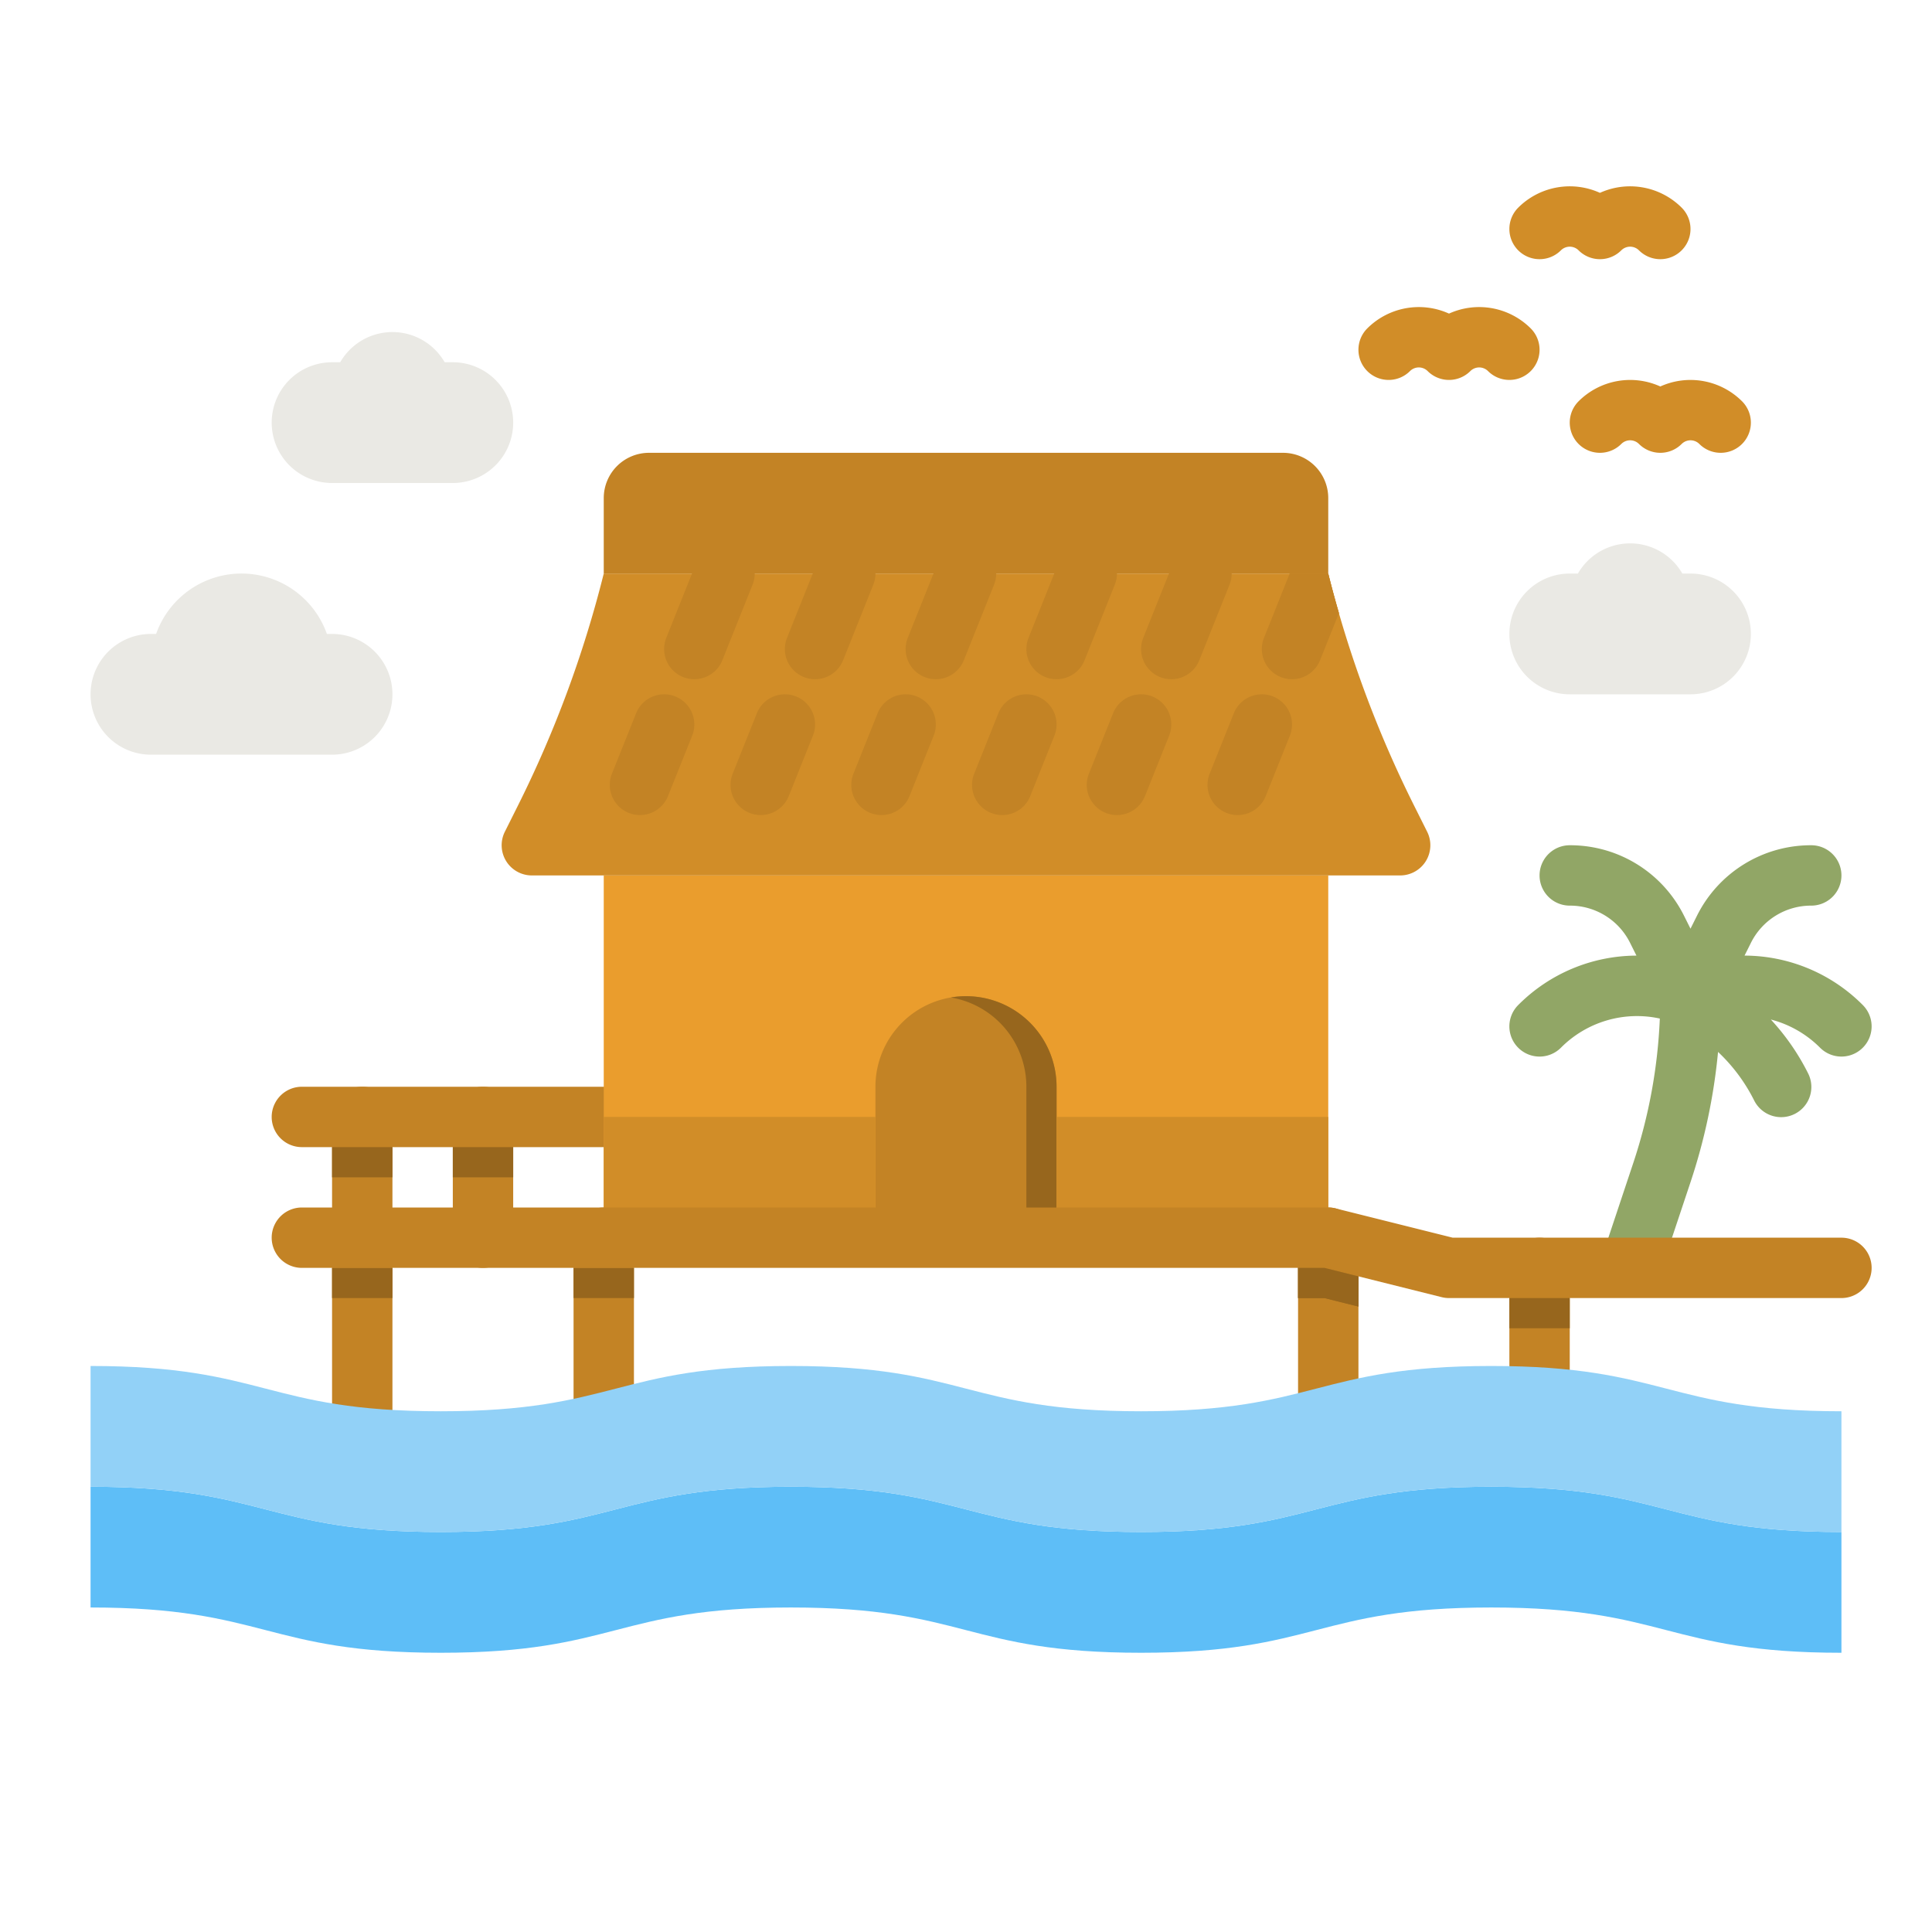 <svg height="512" viewBox="0 0 512 512" width="512" xmlns="http://www.w3.org/2000/svg"><g id="flat"><path d="m352 392a8 8 0 0 1 -8-8v-56a8 8 0 0 1 16 0v56a8 8 0 0 1 -8 8z" fill="#c38325"/><path d="m360 329.76v16.49l-8.98-2.25h-7.02v-16h8a7.93 7.93 0 0 1 1.94.24z" fill="#97661d"/><path d="m160 392a8 8 0 0 1 -8-8v-56a8 8 0 0 1 16 0v56a8 8 0 0 1 -8 8z" fill="#c38325"/><path d="m360 329.76v16.49l-8.98-2.25h-7.02v-16h8a7.93 7.93 0 0 1 1.94.24z" fill="#97661d"/><path d="m96 392a8 8 0 0 1 -8-8v-88a8 8 0 0 1 16 0v88a8 8 0 0 1 -8 8z" fill="#c38325"/><path d="m128 336a8 8 0 0 1 -8-8v-32a8 8 0 0 1 16 0v32a8 8 0 0 1 -8 8z" fill="#c38325"/><path d="m160 304h-80a8 8 0 0 1 0-16h80a8 8 0 0 1 0 16z" fill="#c38325"/><path d="m160 232h192v96h-192z" fill="#ea9d2d"/><path d="m371.056 232h-230.112a8 8 0 0 1 -7.155-11.578l3.484-6.967a300.068 300.068 0 0 0 22.714-61.4l.013-.055h192l.013.052a300.068 300.068 0 0 0 22.714 61.4l3.484 6.967a8 8 0 0 1 -7.155 11.581z" fill="#d18d28"/><path d="m354.83 162.48-5 12.49a8 8 0 0 1 -14.86-5.94l6.81-17.03h10.22l.01.05q1.305 5.25 2.82 10.43z" fill="#d18d28"/><path d="m256 264a24 24 0 0 1 24 24v40a0 0 0 0 1 0 0h-48a0 0 0 0 1 0 0v-40a24 24 0 0 1 24-24z" fill="#c38325"/><path d="m280 288v40h-8v-40a23.993 23.993 0 0 0 -20-23.66 22.974 22.974 0 0 1 4-.34 24 24 0 0 1 24 24z" fill="#97661d"/><g fill="#c38325"><path d="m169.6 216a8 8 0 0 1 -7.426-10.973l6.4-16a8 8 0 1 1 14.856 5.942l-6.4 16a8 8 0 0 1 -7.43 5.031z"/><path d="m184 180a8 8 0 0 1 -7.426-10.973l8-20a8 8 0 1 1 14.856 5.942l-8 20a8 8 0 0 1 -7.43 5.031z"/><path d="m201.6 216a8 8 0 0 1 -7.426-10.973l6.4-16a8 8 0 1 1 14.856 5.942l-6.4 16a8 8 0 0 1 -7.43 5.031z"/><path d="m216 180a8 8 0 0 1 -7.426-10.973l8-20a8 8 0 1 1 14.856 5.942l-8 20a8 8 0 0 1 -7.43 5.031z"/><path d="m233.6 216a8 8 0 0 1 -7.426-10.973l6.4-16a8 8 0 1 1 14.856 5.942l-6.4 16a8 8 0 0 1 -7.43 5.031z"/><path d="m248 180a8 8 0 0 1 -7.426-10.973l8-20a8 8 0 1 1 14.856 5.942l-8 20a8 8 0 0 1 -7.43 5.031z"/><path d="m265.6 216a8 8 0 0 1 -7.426-10.973l6.4-16a8 8 0 1 1 14.856 5.942l-6.4 16a8 8 0 0 1 -7.43 5.031z"/><path d="m280 180a8 8 0 0 1 -7.426-10.973l8-20a8 8 0 0 1 14.856 5.942l-8 20a8 8 0 0 1 -7.43 5.031z"/><path d="m296 216a8 8 0 0 1 -7.426-10.973l6.4-16a8 8 0 1 1 14.856 5.942l-6.4 16a8 8 0 0 1 -7.43 5.031z"/><path d="m310.4 180a8 8 0 0 1 -7.425-10.973l8-20a8 8 0 0 1 14.856 5.942l-8 20a8 8 0 0 1 -7.431 5.031z"/><path d="m328 216a8 8 0 0 1 -7.426-10.973l6.4-16a8 8 0 0 1 14.856 5.942l-6.4 16a8 8 0 0 1 -7.43 5.031z"/><path d="m354.83 162.48-5 12.49a8 8 0 0 1 -14.86-5.94l6.81-17.03h10.22l.01.05q1.305 5.25 2.82 10.43z"/></g><path d="m493.657 266.343a44.363 44.363 0 0 0 -31.336-13.1l1.679-3.354a17.791 17.791 0 0 1 16-9.889 8 8 0 0 0 0-16 33.7 33.7 0 0 0 -30.311 18.733l-1.689 3.379-1.689-3.379a33.7 33.7 0 0 0 -30.311-18.733 8 8 0 0 0 0 16 17.791 17.791 0 0 1 16 9.889l1.679 3.358a44.372 44.372 0 0 0 -31.336 13.1 8 8 0 0 0 11.314 11.314 28.419 28.419 0 0 1 26.213-7.735 139.619 139.619 0 0 1 -7.049 38.317l-8.41 25.231c-1.4 4.192.868 1.133 5.059 2.53a7.679 7.679 0 0 0 2.53-.004c3.35 0 6.471 5.882 7.588 2.53l8.412-25.23a155.539 155.539 0 0 0 7.3-34.527 45.772 45.772 0 0 1 9.544 12.807 8 8 0 1 0 14.31-7.156 61.621 61.621 0 0 0 -9.866-14.244 28.563 28.563 0 0 1 13.054 7.479 8 8 0 0 0 11.314-11.314z" fill="#91a666"/><path d="m280 296h72v32h-72z" fill="#d18d28"/><path d="m88 168h-1.371a24 24 0 0 0 -45.258 0h-1.371a16 16 0 0 0 -16 16 16 16 0 0 0 16 16h48a16 16 0 0 0 16-16 16 16 0 0 0 -16-16z" fill="#eae9e4"/><path d="m120 96h-2.158a15.975 15.975 0 0 0 -27.684 0h-2.158a16 16 0 0 0 -16 16 16 16 0 0 0 16 16h32a16 16 0 0 0 16-16 16 16 0 0 0 -16-16z" fill="#eae9e4"/><path d="m448 152h-2.158a15.975 15.975 0 0 0 -27.684 0h-2.158a16 16 0 0 0 -16 16 16 16 0 0 0 16 16h32a16 16 0 0 0 16-16 16 16 0 0 0 -16-16z" fill="#eae9e4"/><path d="m368 100.686a8 8 0 0 1 -5.657-13.656 19.345 19.345 0 0 1 21.657-3.924 19.349 19.349 0 0 1 21.657 3.923 8 8 0 1 1 -11.314 11.314 3.317 3.317 0 0 0 -4.686 0 8 8 0 0 1 -11.314 0 3.317 3.317 0 0 0 -4.686 0 7.976 7.976 0 0 1 -5.657 2.343z" fill="#d18d28"/><path d="m456 120a7.976 7.976 0 0 1 -5.657-2.343 3.312 3.312 0 0 0 -4.686 0 8 8 0 0 1 -11.314 0 3.312 3.312 0 0 0 -4.686 0 8 8 0 0 1 -11.314-11.314 19.345 19.345 0 0 1 21.657-3.923 19.349 19.349 0 0 1 21.657 3.923 8 8 0 0 1 -5.657 13.657z" fill="#d18d28"/><path d="m408 68.686a8 8 0 0 1 -5.657-13.656 19.345 19.345 0 0 1 21.657-3.924 19.349 19.349 0 0 1 21.657 3.923 8 8 0 1 1 -11.314 11.314 3.317 3.317 0 0 0 -4.686 0 8 8 0 0 1 -11.314 0 3.317 3.317 0 0 0 -4.686 0 7.976 7.976 0 0 1 -5.657 2.343z" fill="#d18d28"/><path d="m160 296h72v32h-72z" fill="#d18d28"/><path d="m172 120h168a12 12 0 0 1 12 12v20a0 0 0 0 1 0 0h-192a0 0 0 0 1 0 0v-20a12 12 0 0 1 12-12z" fill="#c38325"/><path d="m120 304h16v8h-16z" fill="#97661d"/><path d="m88 304h16v8h-16z" fill="#97661d"/><path d="m88 336h16v8h-16z" fill="#97661d"/><path d="m152 336h16v8h-16z" fill="#97661d"/><path d="m408 384a8 8 0 0 1 -8-8v-32h-16a7.977 7.977 0 0 1 -1.94-.239l-31.045-7.761h-271.015a8 8 0 0 1 0-16h272a7.977 7.977 0 0 1 1.94.239l31.045 7.761h23.015a8 8 0 0 1 8 8v40a8 8 0 0 1 -8 8z" fill="#c38325"/><path d="m302.393 406c-46.4 0-46.4-12-92.8-12s-46.4 12-92.8 12-46.393-12-92.793-12v32c46.4 0 46.4 12 92.8 12s46.4-12 92.8-12 46.4 12 92.8 12 46.4-12 92.8-12 46.4 12 92.8 12v-32c-46.4 0-46.4-12-92.8-12s-46.4 12-92.807 12z" fill="#5ebef7"/><path d="m395.2 362c-46.4 0-46.4 12-92.8 12s-46.4-12-92.8-12-46.4 12-92.8 12-46.4-12-92.8-12v32c46.4 0 46.4 12 92.8 12s46.4-12 92.8-12 46.4 12 92.8 12 46.4-12 92.8-12 46.4 12 92.8 12v-32c-46.4 0-46.4-12-92.8-12z" fill="#92d1f7"/><path d="m488 344h-80a8 8 0 0 1 0-16h80a8 8 0 0 1 0 16z" fill="#c38325"/><path d="m400 344h16v8h-16z" fill="#97661d"/></g></svg>